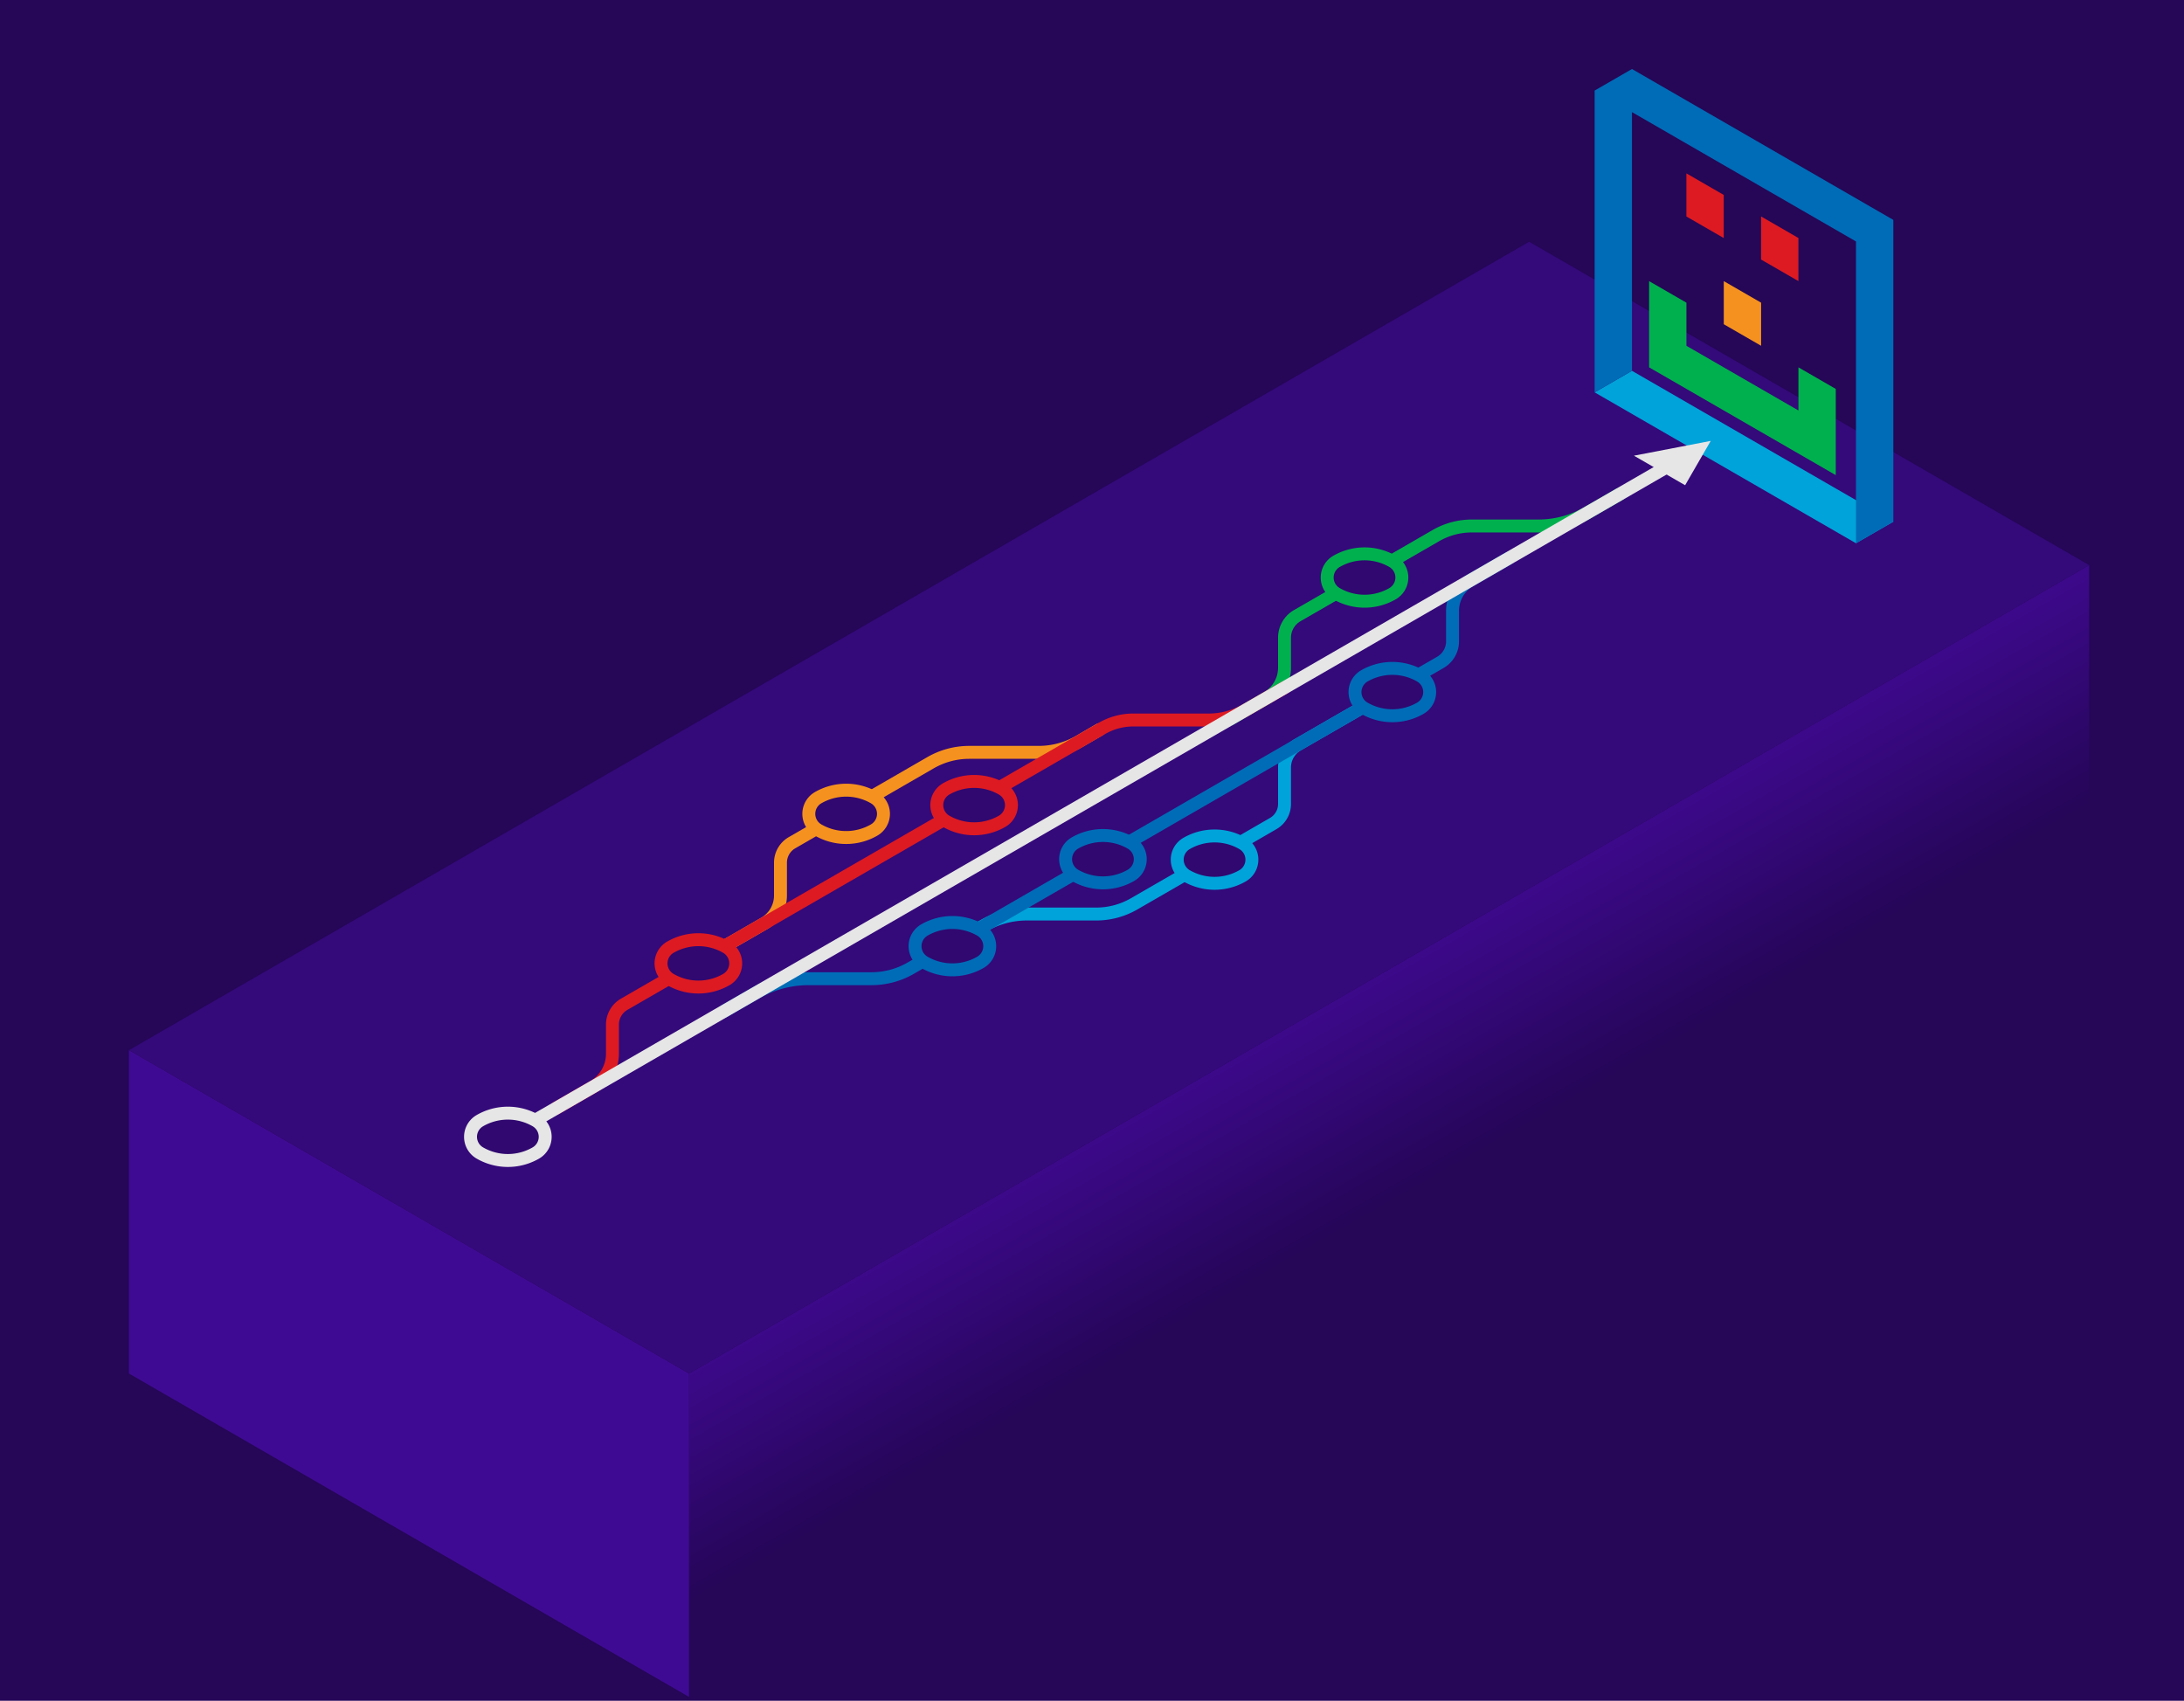 <?xml version='1.0' encoding='utf-8'?>
<svg xmlns="http://www.w3.org/2000/svg" width="337.72mm" height="262.98mm" version="1.1" viewBox="0 0 337.72 262.98"> <defs> <linearGradient id="c" x1="129.65" x2="145.14" y1="125.17" y2="152.35" gradientUnits="userSpaceOnUse"> <stop stop-color="#3c098a" offset="0"/> <stop stop-color="#250657" offset="1"/> </linearGradient> <linearGradient id="b" x1=".661" x2="-17.198" y1="151.94" y2="186.93" gradientUnits="userSpaceOnUse"> <stop stop-color="#3f0a93" offset="0"/> </linearGradient> <linearGradient id="a" x1="96.294" x2="69.688" y1="108.87" y2="-51.655" gradientUnits="userSpaceOnUse"> <stop stop-color="#34097a" offset="0"/> </linearGradient> </defs> <g transform="translate(60.068 36.325)"> <rect x="-60.068" y="-36.325" width="337.72" height="262.98" fill="#250657"/> <g transform="translate(3.175 1.058)"> <path d="m43.301 175 216.51-125v50l-216.51 125v-50" fill="url(#c)"/> <path d="m-43.301 125 86.603 50v50l-86.603-50z" fill="url(#b)"/> <path d="m-43.301 125 216.51-125 86.603 50-216.51 125z" fill="url(#a)"/> </g> </g> <g transform="translate(-27.648 -102.98)"> <g transform="translate(-21.328 -5.662)"> <path d="m309.75 135.45v6.667l5.774 3.333v-6.667z" fill="#dd1a22"/> <path d="m321.3 142.11v6.667l5.774 3.333v-6.667l-5.774-3.333" fill="#dd1a22"/> <path d="m295.56 169.31 40.415 23.333 5.774-3.333-40.415-23.333z" fill="#00a3da"/> <path d="m303.98 152.11v13.333l28.868 16.667v-13.333l-5.774-3.333v6.667l-17.32-10v-6.667l-5.774-3.333" fill="#00b04e"/> <path d="m315.53 152.11v6.667l5.774 3.333v-6.667z" fill="#f5921f"/> <path d="m295.56 169.31 5.774-3.333v-40l34.641 20v46.667l5.774-3.333v-46.667l-40.415-23.333-5.774 3.333v46.667" fill="#006cb7"/> </g> <path d="m278.24 179.31-5.176 2.988a15.015 15.015 165 0 1-7.507 2.012h-10.314a11.132 11.132 165 0 0-5.566 1.492l-21.431 12.373a3.933 3.933 120 0 0-1.966 3.406v4.654a5.327 5.327 120 0 1-2.664 4.613l-5.997 3.462" fill="none" stroke="#00b04e" stroke-linejoin="round" stroke-miterlimit="4" stroke-width="2"/> <path d="m243.6 209.31-15.29 8.827a4.062 4.062 120 0 0-2.031 3.518v5.644a3.483 3.483 120 0 1-1.741 3.016l-21.524 12.427a11.703 11.703 165 0 1-5.852 1.568h-10.742a13.205 13.205 165.39 0 0-6.447 1.681l-1.243 0.695" fill="none" stroke="#00a3da" stroke-linecap="round" stroke-linejoin="round" stroke-miterlimit="4" stroke-width="2"/> <path d="m197.67 215.8-3.129 1.822a12.452 12.452 164.9 0 1-6.264 1.69h-10.745a12.001 12.001 165 0 0-6 1.608l-21.414 12.364a3.563 3.563 120 0 0-1.782 3.086v5.089a4.943 4.943 120 0 1-2.471 4.281l-6.189 3.573" fill="none" stroke="#f5921f" stroke-linecap="round" stroke-linejoin="round" stroke-miterlimit="4" stroke-width="2"/> <path d="m260.92 189.31-5.958 3.44a5.404 5.404 120 0 0-2.702 4.68v4.713a3.754 3.754 120 0 1-1.877 3.251l-81.907 47.289a12.149 12.149 165 0 1-6.074 1.628h-9.736a16.156 16.156 165 0 0-8.078 2.164l-4.911 2.836" fill="none" stroke="#006cb7" stroke-linecap="round" stroke-linejoin="round" stroke-miterlimit="4" stroke-width="2"/> <path d="m226.28 209.31-5.988 3.457a11.518 11.518 165 0 1-5.759 1.543h-11.65a9.646 9.646 165 0 0-4.823 1.292l-73.888 42.659a3.633 3.633 120 0 0-1.817 3.146v4.496a5.901 5.901 120 0 1-2.95 5.11l-5.71 3.297" fill="none" stroke="#dd1a22" stroke-linecap="round" stroke-linejoin="round" stroke-miterlimit="4" stroke-width="2"/> <path d="m286.9 174.31-181.87 105" fill="#00a3da" stroke="#e6e6e6" stroke-linejoin="round" stroke-miterlimit="4" stroke-width="2"/> <path d="m170.59 246.78a8.66 8.66 0 0 1 8.66 0 2.887 2.887 0 0 1 0 5 8.66 8.66 0 0 1-8.66 0 2.887 2.887 0 0 1 0-5z" fill="#300870" stroke="#006cb7" stroke-linejoin="miter" stroke-miterlimit="4" stroke-width="2"/> <path d="m211.13 233.4a8.66 8.66 0 0 1 8.66 0 2.887 2.887 0 0 1 0 5 8.66 8.66 0 0 1-8.66 0 2.887 2.887 0 0 1 0-5z" fill="#300870" stroke="#00a3da" stroke-linejoin="miter" stroke-miterlimit="4" stroke-width="2"/> <path d="m193.87 233.33a8.66 8.66 0 0 1 8.66 0 2.887 2.887 0 0 1 0 5 8.66 8.66 0 0 1-8.66 0 2.887 2.887 0 0 1 0-5z" fill="#300870" stroke="#006cb7" stroke-linejoin="miter" stroke-miterlimit="4" stroke-width="2"/> <path d="m131.31 249.44a8.66 8.66 0 0 1 8.66 0 2.887 2.887 0 0 1 0 5 8.66 8.66 0 0 1-8.66 0 2.887 2.887 0 0 1 0-5z" fill="#300870" stroke="#dd1a22" stroke-linejoin="miter" stroke-miterlimit="4" stroke-width="2"/> <path d="m173.95 224.97a8.66 8.66 0 0 1 8.66 0 2.887 2.887 0 0 1 0 5 8.66 8.66 0 0 1-8.66 0 2.887 2.887 0 0 1 0-5z" fill="#300870" stroke="#dd1a22" stroke-linejoin="miter" stroke-miterlimit="4" stroke-width="2"/> <path d="m154.16 226.32a8.66 8.66 0 0 1 8.66 0 2.887 2.887 0 0 1 0 5 8.66 8.66 0 0 1-8.66 0 2.887 2.887 0 0 1 0-5z" fill="#300870" stroke="#f5921f" stroke-linejoin="miter" stroke-miterlimit="4" stroke-width="2"/> <path d="m234.32 189.78a8.66 8.66 0 0 1 8.66 0 2.887 2.887 0 0 1 0 5 8.66 8.66 0 0 1-8.66 0 2.887 2.887 0 0 1 0-5z" fill="#300870" stroke="#00b04e" stroke-linejoin="miter" stroke-miterlimit="4" stroke-width="2"/> <path d="m238.62 207.49a8.66 8.66 0 0 1 8.66 0 2.887 2.887 0 0 1 0 5 8.66 8.66 0 0 1-8.66 0 2.887 2.887 0 0 1 0-5z" fill="#300870" stroke="#006cb7" stroke-linejoin="miter" stroke-miterlimit="4" stroke-width="2"/> <path d="m101.85 276.26a8.66 8.66 0 0 1 8.66 0 2.887 2.887 0 0 1 0 5 8.66 8.66 0 0 1-8.66 0 2.887 2.887 0 0 1 0-5z" fill="#300870" stroke="#e6e6e6" stroke-linejoin="miter" stroke-miterlimit="4" stroke-width="2"/> <path d="m280.31 173.44 11.872-2.285-3.957 6.854-7.915-4.569" fill="#e6e6e6"/> </g> </svg>